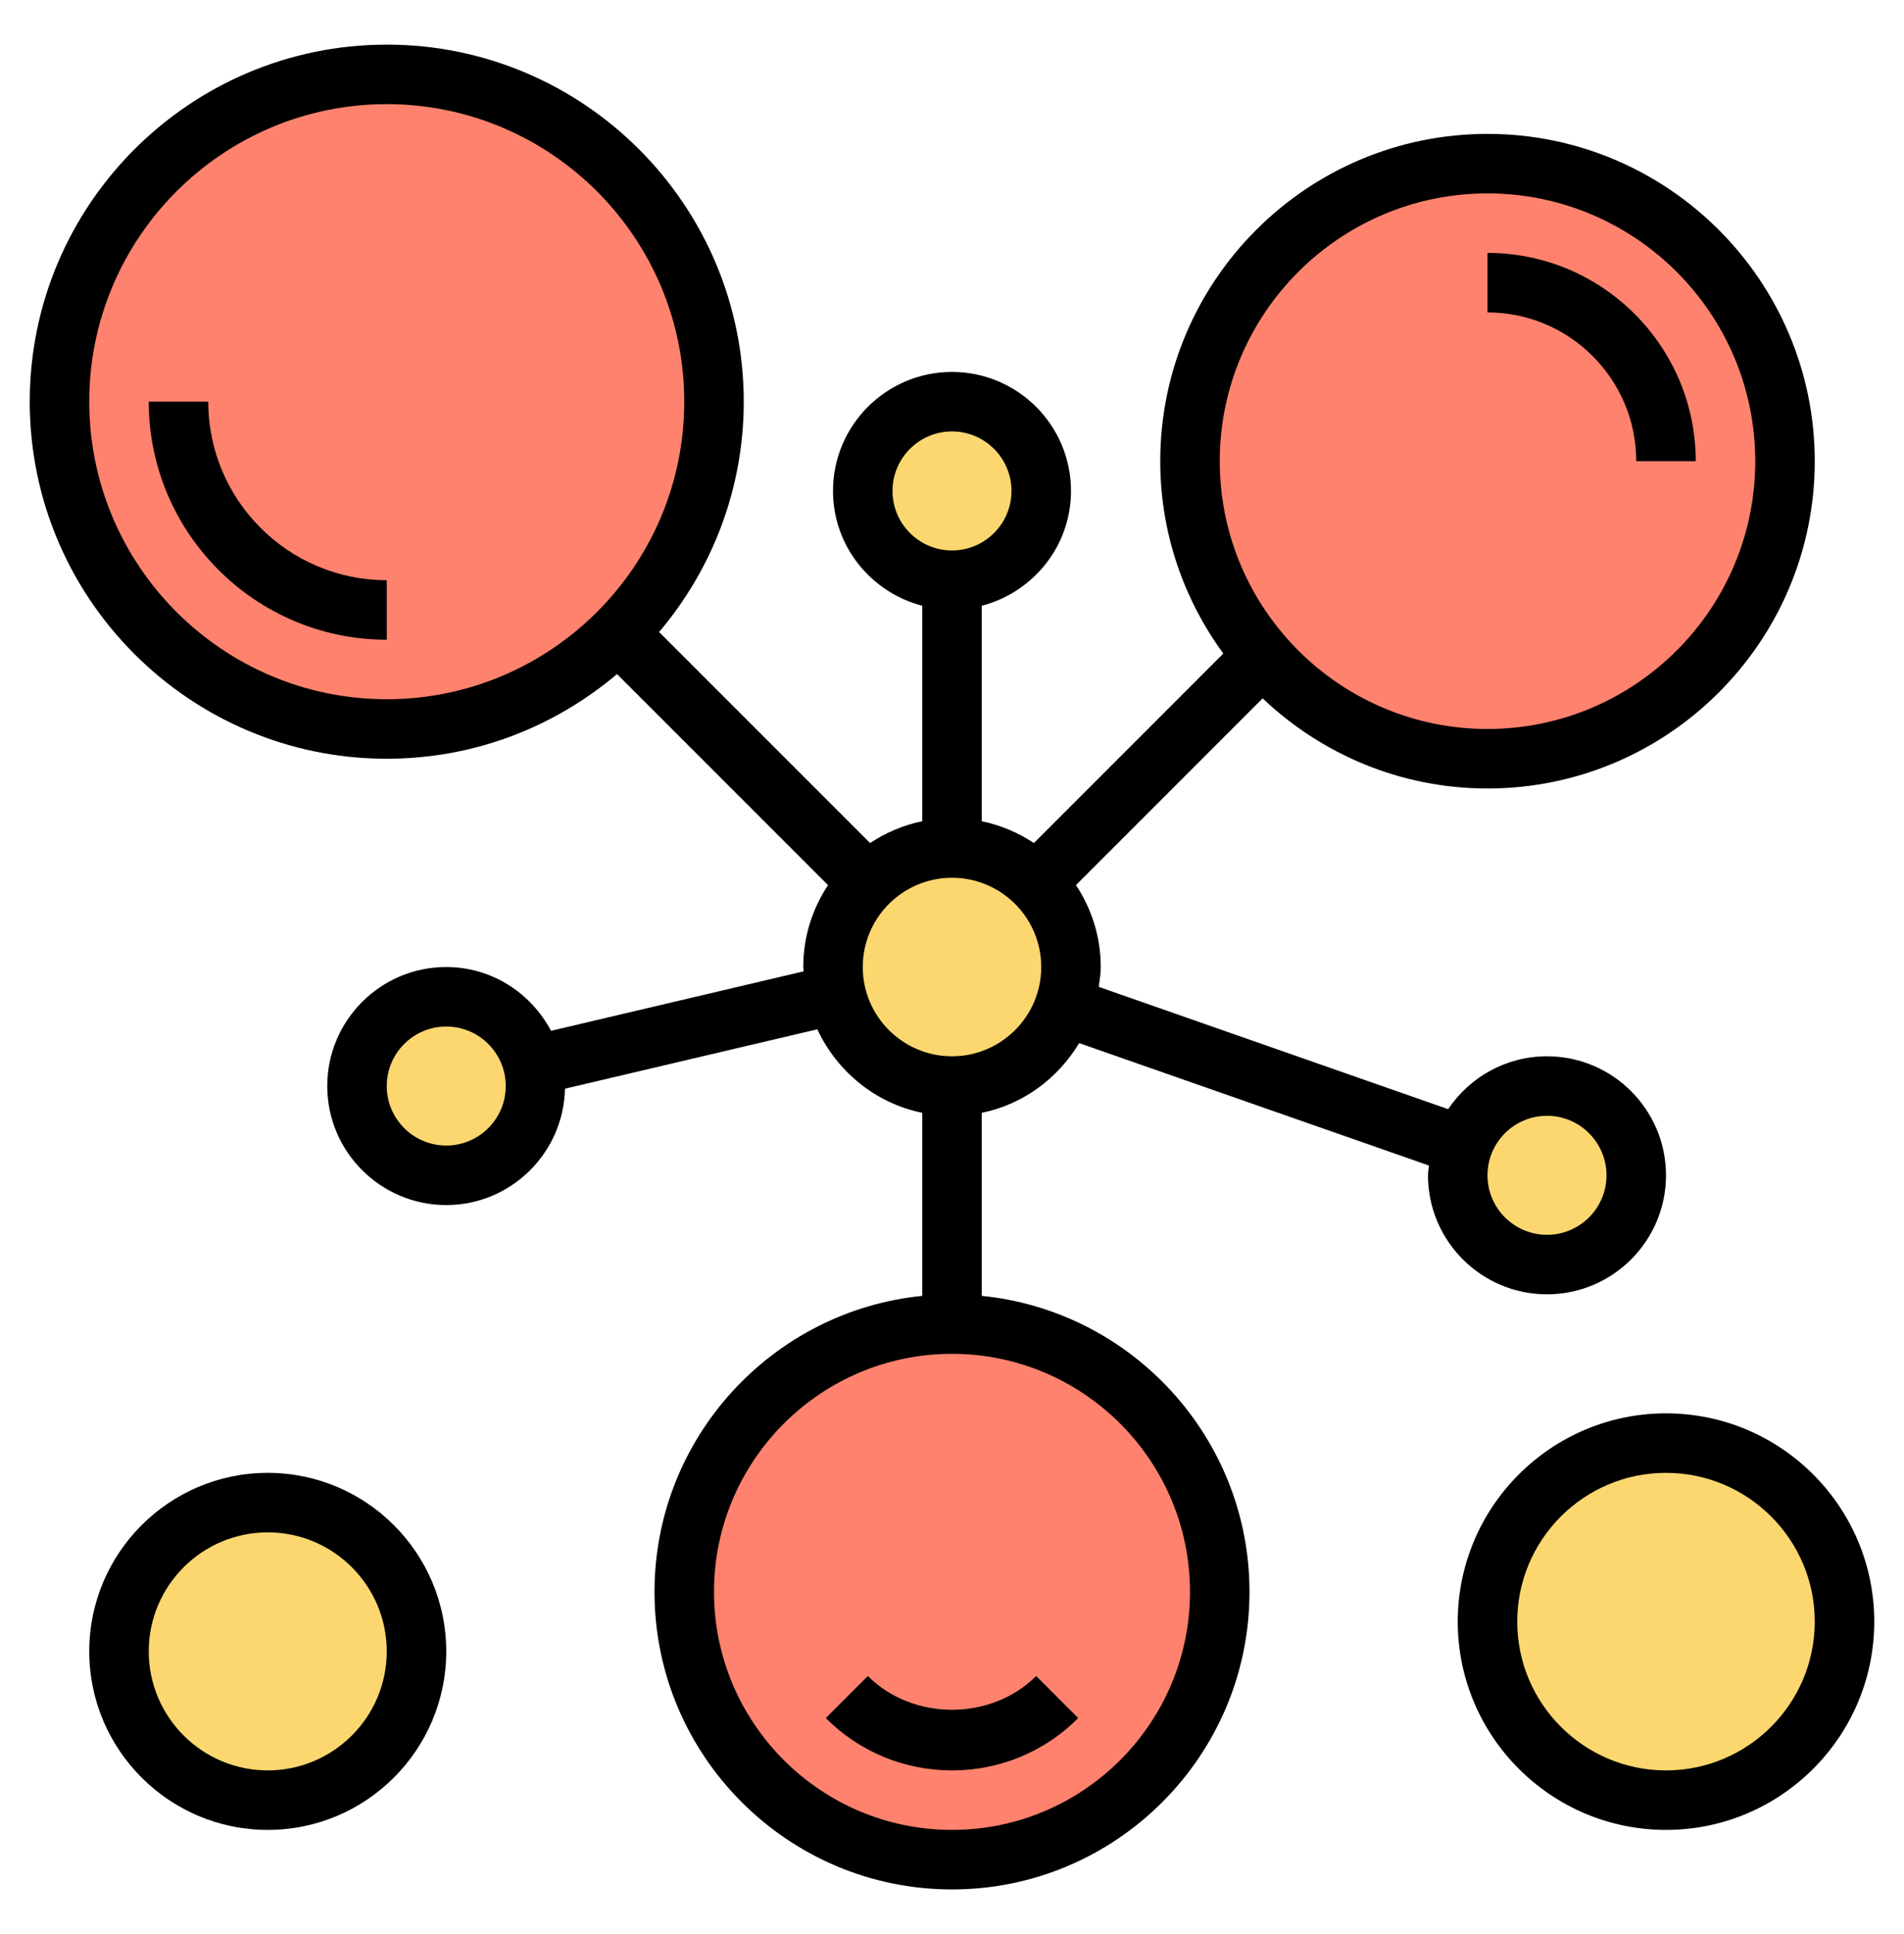 <svg width="64" height="65" viewBox="0 0 64 65" fill="none" xmlns="http://www.w3.org/2000/svg">
<path d="M9 60.5C11.761 60.5 14 58.261 14 55.5C14 52.739 11.761 50.5 9 50.5C6.239 50.5 4 52.739 4 55.5C4 58.261 6.239 60.5 9 60.5Z" fill="#FCD770"/>
<path d="M56 60.5C59.314 60.5 62 57.814 62 54.5C62 51.186 59.314 48.5 56 48.5C52.686 48.5 50 51.186 50 54.5C50 57.814 52.686 60.5 56 60.5Z" fill="#FCD770"/>
<path d="M49.17 38.51C49.58 37.34 50.69 36.5 52 36.5C53.66 36.5 55 37.84 55 39.5C55 41.16 53.66 42.5 52 42.5C50.34 42.5 49 41.16 49 39.5C49 39.15 49.06 38.82 49.17 38.51Z" fill="#FCD770"/>
<path d="M32 19.5C33.657 19.5 35 18.157 35 16.5C35 14.843 33.657 13.5 32 13.5C30.343 13.5 29 14.843 29 16.5C29 18.157 30.343 19.5 32 19.5Z" fill="#FCD770"/>
<path d="M34.83 29.67C35.55 30.4 36 31.4 36 32.5C36 34.71 34.21 36.5 32 36.5C30.11 36.5 28.53 35.19 28.11 33.42C28.04 33.13 28 32.82 28 32.5C28 31.4 28.45 30.4 29.17 29.67C29.9 28.95 30.9 28.5 32 28.5C33.1 28.5 34.1 28.95 34.83 29.67Z" fill="#FCD770"/>
<path d="M18 36.5C18 38.16 16.66 39.5 15 39.5C13.34 39.5 12 38.16 12 36.5C12 34.84 13.34 33.5 15 33.5C16.42 33.5 17.61 34.48 17.92 35.81C17.97 36.03 18 36.26 18 36.5Z" fill="#FCD770"/>
<path d="M50 5.5C55.52 5.5 60 9.98 60 15.5C60 21.02 55.52 25.5 50 25.5C46.99 25.5 44.28 24.16 42.45 22.05C40.92 20.3 40 18.01 40 15.5C40 9.98 44.48 5.5 50 5.5Z" fill="#FF826E"/>
<path d="M32 62.5C36.971 62.5 41 58.471 41 53.5C41 48.529 36.971 44.5 32 44.5C27.029 44.5 23 48.529 23 53.5C23 58.471 27.029 62.5 32 62.5Z" fill="#FF826E"/>
<path d="M13 24.5C19.075 24.5 24 19.575 24 13.5C24 7.425 19.075 2.5 13 2.5C6.925 2.5 2 7.425 2 13.5C2 19.575 6.925 24.5 13 24.5Z" fill="#FF826E"/>
<path d="M29.171 56.328L27.757 57.742C28.891 58.876 30.397 59.5 32 59.5C33.603 59.5 35.109 58.876 36.243 57.742L34.829 56.328C33.317 57.84 30.683 57.84 29.171 56.328Z" fill="black"/>
<path d="M7 13.5H5C5 17.911 8.589 21.5 13 21.5V19.5C9.691 19.5 7 16.809 7 13.5Z" fill="black"/>
<path d="M55 15.5H57C57 11.641 53.86 8.5 50 8.5V10.5C52.757 10.5 55 12.743 55 15.5Z" fill="black"/>
<path d="M52 43.5C54.206 43.5 56 41.706 56 39.5C56 37.294 54.206 35.5 52 35.5C50.617 35.5 49.396 36.206 48.678 37.277L36.933 33.167C36.962 32.946 37 32.728 37 32.5C37 31.483 36.691 30.538 36.167 29.747L42.442 23.471C44.415 25.343 47.072 26.5 50 26.5C56.065 26.5 61 21.565 61 15.5C61 9.435 56.065 4.5 50 4.5C43.935 4.5 39 9.435 39 15.5C39 17.917 39.793 20.148 41.12 21.965L34.753 28.333C34.228 27.985 33.637 27.731 33 27.601V20.358C34.72 19.911 36 18.359 36 16.5C36 14.294 34.206 12.5 32 12.5C29.794 12.5 28 14.294 28 16.5C28 18.359 29.28 19.911 31 20.358V27.601C30.363 27.731 29.771 27.985 29.247 28.333L22.155 21.241C23.926 19.149 25 16.449 25 13.5C25 6.883 19.617 1.5 13 1.5C6.383 1.5 1 6.883 1 13.5C1 20.117 6.383 25.5 13 25.5C15.949 25.5 18.649 24.426 20.74 22.655L27.833 29.748C27.309 30.538 27 31.483 27 32.5C27 32.55 27.013 32.596 27.015 32.645L18.522 34.644C17.85 33.376 16.532 32.5 15 32.5C12.794 32.5 11 34.294 11 36.5C11 38.706 12.794 40.5 15 40.5C17.175 40.5 18.943 38.753 18.991 36.589L27.474 34.593C28.133 36.012 29.428 37.079 31 37.4V43.552C25.954 44.056 22 48.325 22 53.501C22 59.015 26.486 63.501 32 63.501C37.514 63.501 42 59.015 42 53.501C42 48.325 38.046 44.055 33 43.552V37.4C34.394 37.116 35.564 36.24 36.274 35.057L48.033 39.172C48.024 39.281 48 39.387 48 39.5C48 41.706 49.794 43.5 52 43.5ZM15 38.5C13.897 38.5 13 37.603 13 36.5C13 35.397 13.897 34.5 15 34.5C16.103 34.5 17 35.397 17 36.5C17 37.603 16.103 38.5 15 38.5ZM50 6.5C54.962 6.5 59 10.537 59 15.5C59 20.463 54.962 24.5 50 24.5C45.038 24.5 41 20.463 41 15.5C41 10.537 45.038 6.5 50 6.5ZM30 16.5C30 15.397 30.897 14.5 32 14.5C33.103 14.5 34 15.397 34 16.5C34 17.603 33.103 18.5 32 18.5C30.897 18.5 30 17.603 30 16.5ZM13 23.5C7.486 23.5 3 19.014 3 13.5C3 7.986 7.486 3.5 13 3.5C18.514 3.5 23 7.986 23 13.5C23 19.014 18.514 23.5 13 23.5ZM40 53.5C40 57.911 36.411 61.5 32 61.5C27.589 61.5 24 57.911 24 53.5C24 49.089 27.589 45.5 32 45.5C36.411 45.5 40 49.089 40 53.5ZM32 35.5C30.346 35.5 29 34.154 29 32.5C29 30.846 30.346 29.5 32 29.5C33.654 29.5 35 30.846 35 32.5C35 34.154 33.654 35.5 32 35.5ZM52 37.5C53.103 37.5 54 38.397 54 39.5C54 40.603 53.103 41.5 52 41.5C50.897 41.5 50 40.603 50 39.5C50 38.397 50.897 37.5 52 37.5Z" fill="black"/>
<path d="M9 49.5C5.691 49.5 3 52.191 3 55.5C3 58.809 5.691 61.5 9 61.5C12.309 61.5 15 58.809 15 55.5C15 52.191 12.309 49.5 9 49.5ZM9 59.5C6.794 59.5 5 57.706 5 55.5C5 53.294 6.794 51.5 9 51.5C11.206 51.5 13 53.294 13 55.5C13 57.706 11.206 59.5 9 59.5Z" fill="black"/>
<path d="M56 47.5C52.14 47.5 49 50.641 49 54.5C49 58.359 52.14 61.5 56 61.5C59.86 61.5 63 58.359 63 54.5C63 50.641 59.86 47.5 56 47.5ZM56 59.5C53.243 59.5 51 57.257 51 54.5C51 51.743 53.243 49.5 56 49.5C58.757 49.5 61 51.743 61 54.5C61 57.257 58.757 59.5 56 59.5Z" fill="black"/>
</svg>
